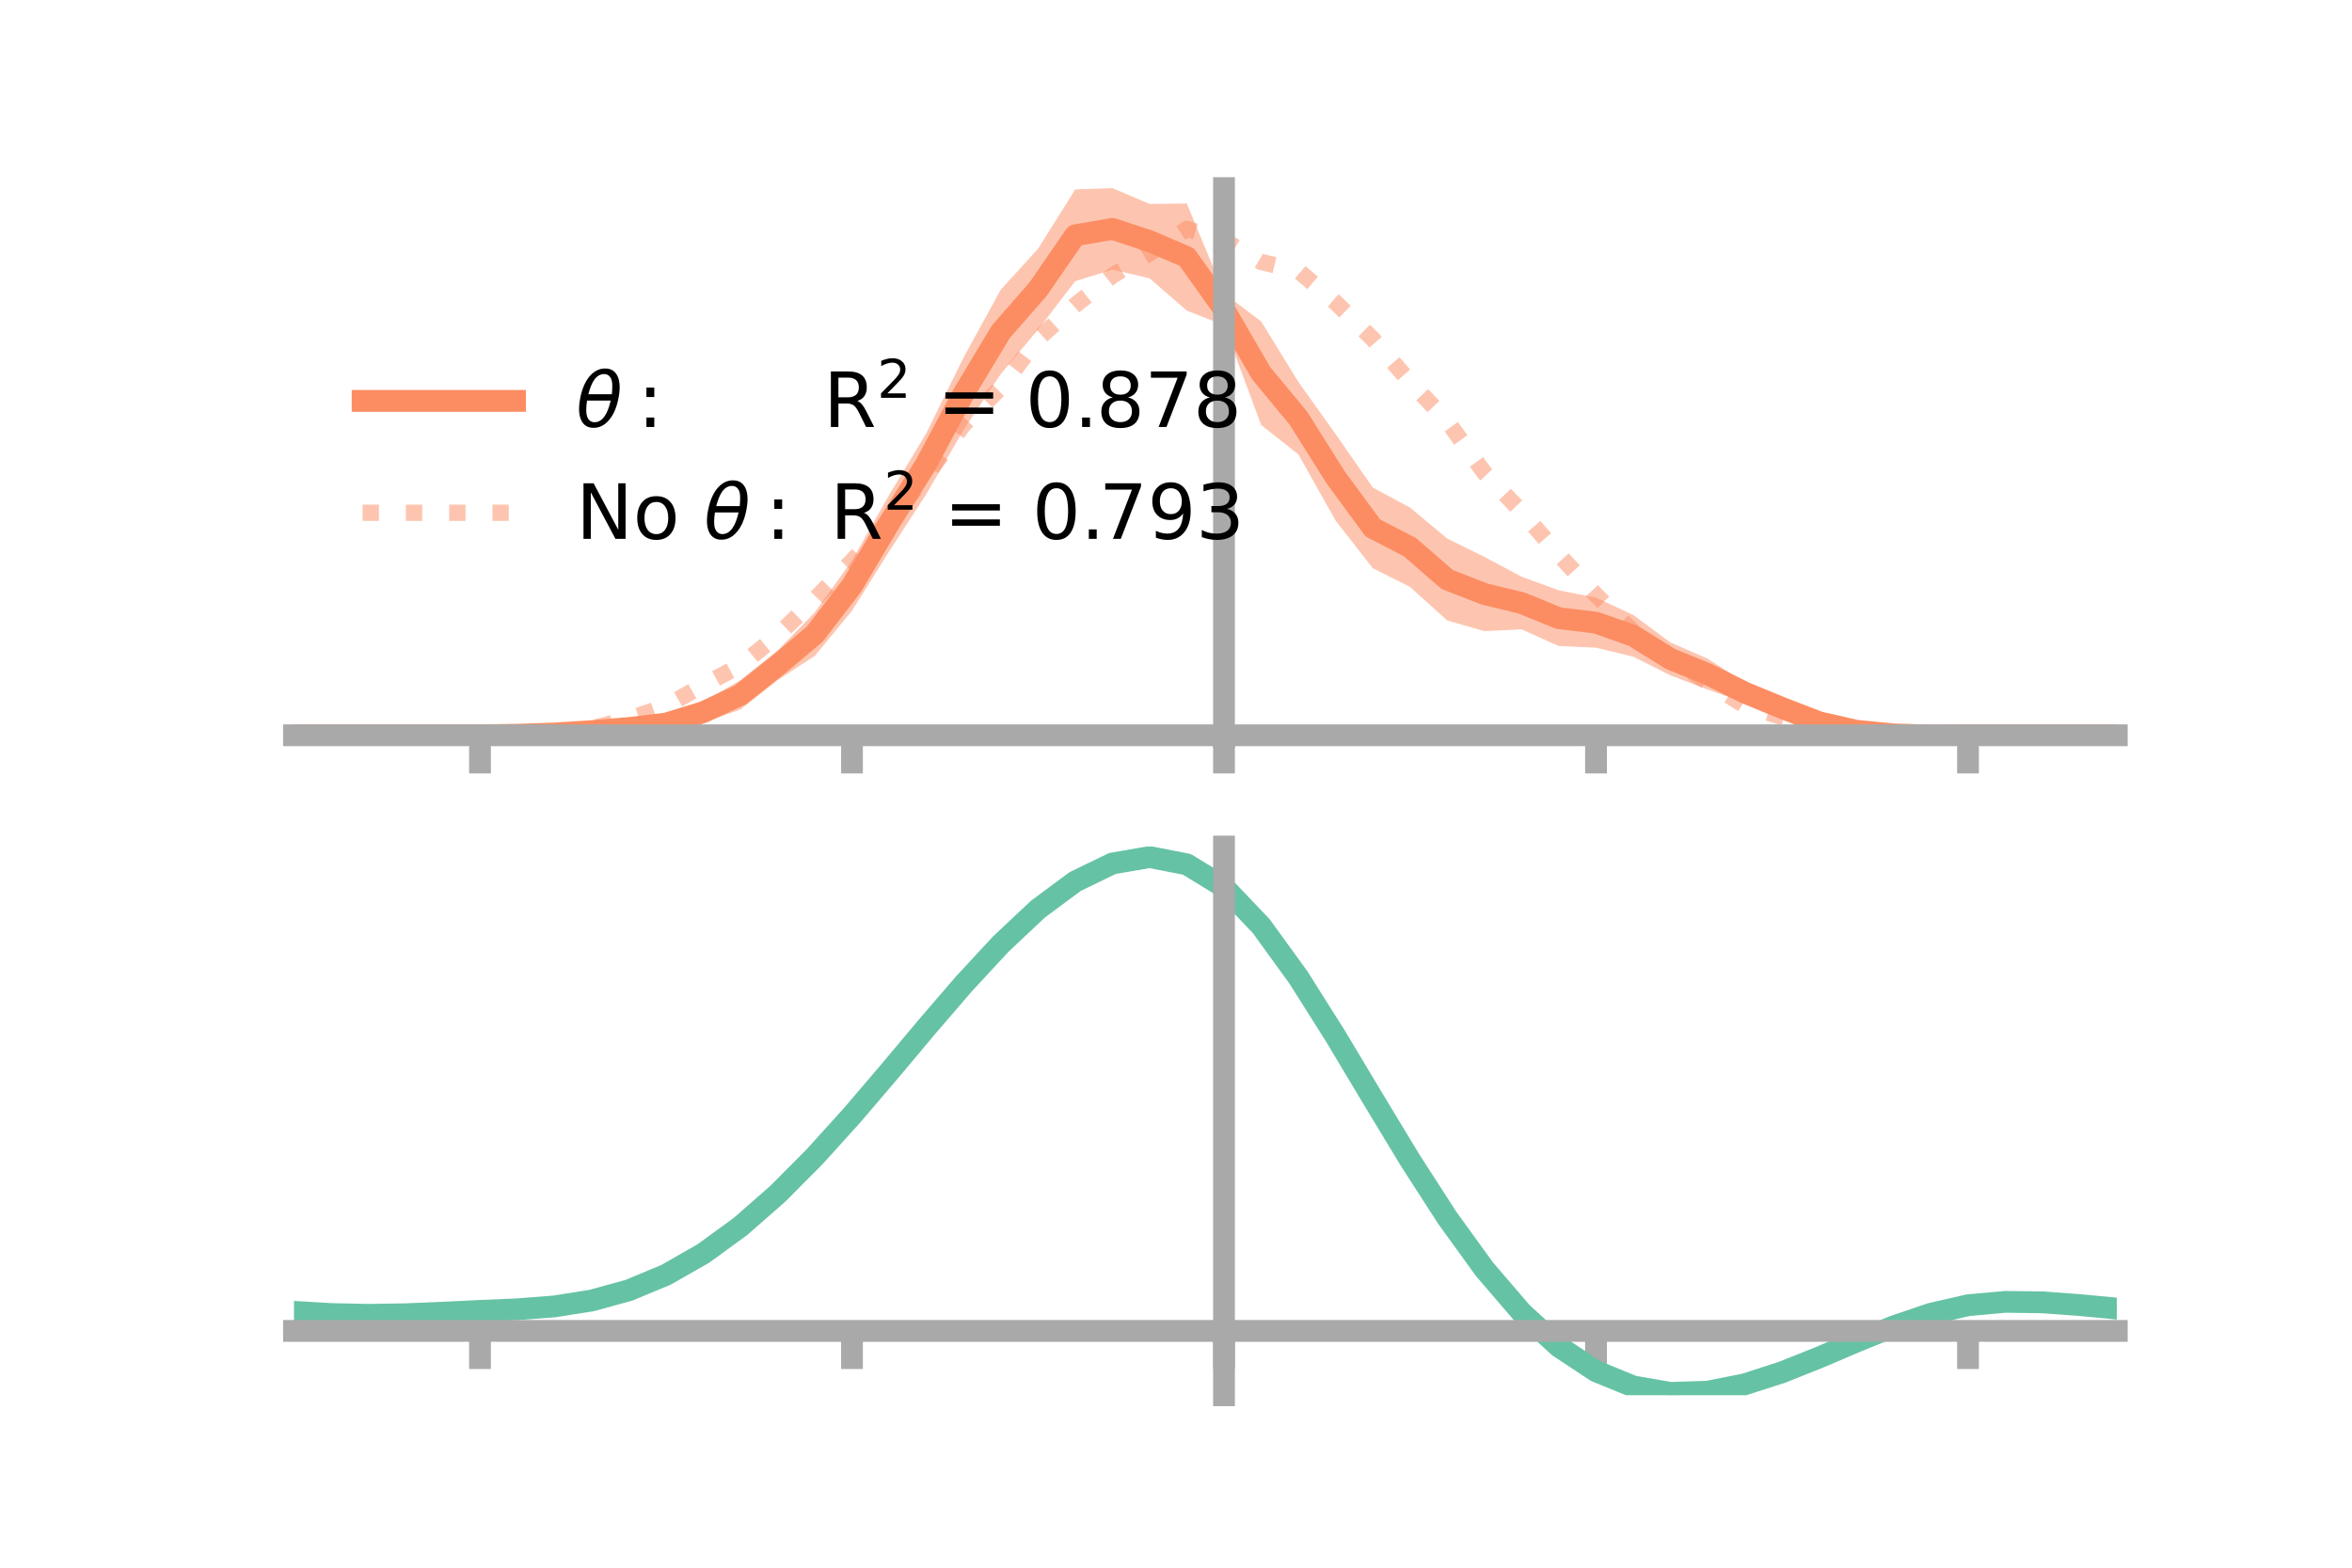 <?xml version="1.0" encoding="utf-8" standalone="no"?>
<!DOCTYPE svg PUBLIC "-//W3C//DTD SVG 1.1//EN"
  "http://www.w3.org/Graphics/SVG/1.1/DTD/svg11.dtd">
<!-- Created with matplotlib (https://matplotlib.org/) -->
<svg height="144pt" version="1.1" viewBox="0 0 216 144" width="216pt" xmlns="http://www.w3.org/2000/svg" xmlns:xlink="http://www.w3.org/1999/xlink">
 <defs>
  <style type="text/css">*{stroke-linecap:butt;stroke-linejoin:round;}</style>
 </defs>
 <g id="figure_1">
  <g id="patch_1">
   <path d="M 0 144 
L 216 144 
L 216 0 
L 0 0 
z
" style="fill:none;"/>
  </g>
  <g id="axes_1">
   <g id="patch_2">
    <path d="M 27 67.68 
L 194.4 67.68 
L 194.4 17.28 
L 27 17.28 
z
" style="fill:none;"/>
   </g>
   <g id="PolyCollection_1">
    <path clip-path="url(#p0d82271f47)" d="M 27 67.541 
L 27 67.541 
L 30.416 67.541 
L 33.833 67.541 
L 37.249 67.541 
L 40.665 67.541 
L 44.082 67.539 
L 47.498 67.399 
L 50.914 67.159 
L 54.331 66.747 
L 57.747 66.225 
L 61.163 65.638 
L 64.58 64.464 
L 67.996 62.479 
L 71.412 59.754 
L 74.829 56.248 
L 78.245 51.493 
L 81.661 45.449 
L 85.078 39.767 
L 88.494 32.832 
L 91.91 26.606 
L 95.327 22.858 
L 98.743 17.402 
L 102.159 17.28 
L 105.576 18.734 
L 108.992 18.692 
L 112.408 26.946 
L 115.824 29.526 
L 119.241 35.085 
L 122.657 39.871 
L 126.073 44.785 
L 129.49 46.62 
L 132.906 49.467 
L 136.322 51.152 
L 139.739 52.974 
L 143.155 54.221 
L 146.571 54.897 
L 149.988 56.488 
L 153.404 59.015 
L 156.82 60.498 
L 160.237 62.693 
L 163.653 64.129 
L 167.069 65.665 
L 170.486 66.691 
L 173.902 67.229 
L 177.318 67.479 
L 180.735 67.54 
L 184.151 67.541 
L 187.567 67.541 
L 190.984 67.541 
L 194.4 67.541 
L 194.4 67.541 
L 194.4 67.541 
L 190.984 67.541 
L 187.567 67.541 
L 184.151 67.541 
L 180.735 67.543 
L 177.318 67.651 
L 173.902 67.68 
L 170.486 67.558 
L 167.069 67.026 
L 163.653 65.927 
L 160.237 64.547 
L 156.82 63.336 
L 153.404 62.039 
L 149.988 60.317 
L 146.571 59.496 
L 143.155 59.343 
L 139.739 57.811 
L 136.322 57.974 
L 132.906 56.992 
L 129.49 53.911 
L 126.073 52.198 
L 122.657 47.822 
L 119.241 41.742 
L 115.824 39.043 
L 112.408 29.871 
L 108.992 28.533 
L 105.576 25.565 
L 102.159 24.768 
L 98.743 25.825 
L 95.327 30.283 
L 91.91 34.349 
L 88.494 39.484 
L 85.078 45.373 
L 81.661 50.643 
L 78.245 56.099 
L 74.829 60.249 
L 71.412 62.479 
L 67.996 65.175 
L 64.58 66.374 
L 61.163 67.296 
L 57.747 67.519 
L 54.331 67.566 
L 50.914 67.597 
L 47.498 67.575 
L 44.082 67.543 
L 40.665 67.541 
L 37.249 67.541 
L 33.833 67.541 
L 30.416 67.541 
L 27 67.541 
z
" style="fill:#fc8d62;fill-opacity:0.5;"/>
   </g>
   <g id="matplotlib.axis_1">
    <g id="xtick_1">
     <g id="line2d_1">
      <defs>
       <path d="M 0 0 
L 0 3.5 
" id="m31ae561d16" style="stroke:#a9a9a9;stroke-width:2;"/>
      </defs>
      <g>
       <use style="fill:#a9a9a9;stroke:#a9a9a9;stroke-width:2;" x="44.082" xlink:href="#m31ae561d16" y="67.541"/>
      </g>
     </g>
    </g>
    <g id="xtick_2">
     <g id="line2d_2">
      <g>
       <use style="fill:#a9a9a9;stroke:#a9a9a9;stroke-width:2;" x="78.245" xlink:href="#m31ae561d16" y="67.541"/>
      </g>
     </g>
    </g>
    <g id="xtick_3">
     <g id="line2d_3">
      <g>
       <use style="fill:#a9a9a9;stroke:#a9a9a9;stroke-width:2;" x="112.408" xlink:href="#m31ae561d16" y="67.541"/>
      </g>
     </g>
    </g>
    <g id="xtick_4">
     <g id="line2d_4">
      <g>
       <use style="fill:#a9a9a9;stroke:#a9a9a9;stroke-width:2;" x="146.571" xlink:href="#m31ae561d16" y="67.541"/>
      </g>
     </g>
    </g>
    <g id="xtick_5">
     <g id="line2d_5">
      <g>
       <use style="fill:#a9a9a9;stroke:#a9a9a9;stroke-width:2;" x="180.735" xlink:href="#m31ae561d16" y="67.541"/>
      </g>
     </g>
    </g>
   </g>
   <g id="matplotlib.axis_2"/>
   <g id="line2d_6">
    <path clip-path="url(#p0d82271f47)" d="M 27 67.541 
L 30.416 67.541 
L 33.833 67.541 
L 37.249 67.541 
L 40.665 67.541 
L 44.082 67.541 
L 47.498 67.487 
L 50.914 67.378 
L 54.331 67.157 
L 57.747 66.872 
L 61.163 66.467 
L 64.58 65.419 
L 67.996 63.827 
L 71.412 61.117 
L 74.829 58.248 
L 78.245 53.796 
L 81.661 48.046 
L 85.078 42.57 
L 88.494 36.158 
L 91.91 30.477 
L 95.327 26.571 
L 98.743 21.613 
L 102.159 21.024 
L 105.576 22.15 
L 108.992 23.613 
L 112.408 28.409 
L 115.824 34.284 
L 119.241 38.413 
L 122.657 43.846 
L 126.073 48.492 
L 129.49 50.265 
L 132.906 53.229 
L 136.322 54.563 
L 139.739 55.392 
L 143.155 56.782 
L 146.571 57.197 
L 149.988 58.402 
L 153.404 60.527 
L 156.82 61.917 
L 160.237 63.62 
L 163.653 65.028 
L 167.069 66.346 
L 170.486 67.124 
L 173.902 67.454 
L 177.318 67.565 
L 180.735 67.542 
L 184.151 67.541 
L 187.567 67.541 
L 190.984 67.541 
L 194.4 67.541 
" style="fill:none;stroke:#fc8d62;stroke-linecap:square;stroke-width:2;"/>
   </g>
   <g id="line2d_7">
    <path clip-path="url(#p0d82271f47)" d="M 27 67.541 
L 30.416 67.541 
L 33.833 67.541 
L 37.249 67.541 
L 40.665 67.541 
L 44.082 67.541 
L 47.498 67.509 
L 50.914 67.285 
L 54.331 66.92 
L 57.747 66.04 
L 61.163 64.861 
L 64.58 62.935 
L 67.996 61.121 
L 71.412 58.35 
L 74.829 55.042 
L 78.245 51.537 
L 81.661 47.797 
L 85.078 43.683 
L 88.494 39.004 
L 91.91 35.61 
L 95.327 31.126 
L 98.743 28.03 
L 102.159 25.321 
L 105.576 23.27 
L 108.992 21.024 
L 112.408 22.062 
L 115.824 24.062 
L 119.241 24.871 
L 122.657 27.784 
L 126.073 31.136 
L 129.49 35.071 
L 132.906 38.672 
L 136.322 43.429 
L 139.739 47.004 
L 143.155 50.943 
L 146.571 54.654 
L 149.988 58.027 
L 153.404 60.465 
L 156.82 62.655 
L 160.237 64.815 
L 163.653 65.859 
L 167.069 66.767 
L 170.486 67.187 
L 173.902 67.505 
L 177.318 67.536 
L 180.735 67.541 
L 184.151 67.541 
L 187.567 67.541 
L 190.984 67.541 
L 194.4 67.541 
" style="fill:none;stroke:#fc8d62;stroke-dasharray:1.5,2.475;stroke-dashoffset:0;stroke-opacity:0.5;stroke-width:1.5;"/>
   </g>
   <g id="patch_3">
    <path d="M 112.408 67.68 
L 112.408 17.28 
" style="fill:none;stroke:#a9a9a9;stroke-linecap:square;stroke-linejoin:miter;stroke-width:2;"/>
   </g>
   <g id="patch_4">
    <path d="M 194.4 67.68 
L 194.4 17.28 
" style="fill:none;"/>
   </g>
   <g id="patch_5">
    <path d="M 27 67.541 
L 194.4 67.541 
" style="fill:none;stroke:#a9a9a9;stroke-linecap:square;stroke-linejoin:miter;stroke-width:2;"/>
   </g>
   <g id="patch_6">
    <path d="M 27 17.28 
L 194.4 17.28 
" style="fill:none;"/>
   </g>
   <g id="legend_1">
    <g id="line2d_8">
     <path d="M 33.3 36.824 
L 47.3 36.824 
" style="fill:none;stroke:#fc8d62;stroke-linecap:square;stroke-width:2;"/>
    </g>
    <g id="line2d_9"/>
    <g id="text_1">
     <!-- $\theta:$      R$^{2}$ = 0.878 -->
     <g transform="translate(52.9 39.274)scale(0.07 -0.07)">
      <defs>
       <path d="M 45.516 34.672 
L 14.453 34.672 
Q 12.359 20.062 14.5 13.875 
Q 17.188 6.25 24.469 6.25 
Q 31.781 6.25 37.359 13.922 
Q 42.234 20.656 45.516 34.672 
z
M 47.016 42.969 
Q 48.344 56.844 46.625 61.719 
Q 43.953 69.438 36.766 69.438 
Q 29.297 69.438 23.828 61.812 
Q 19.531 55.672 16.156 42.969 
z
M 38.188 76.766 
Q 49.906 76.766 54.594 66.406 
Q 59.281 56.109 55.719 37.844 
Q 52.203 19.625 43.453 9.281 
Q 34.766 -1.125 23.047 -1.125 
Q 11.281 -1.125 6.641 9.281 
Q 2 19.625 5.516 37.844 
Q 9.078 56.109 17.719 66.406 
Q 26.422 76.766 38.188 76.766 
z
" id="DejaVuSans-Oblique-952"/>
       <path d="M 11.719 12.406 
L 22.016 12.406 
L 22.016 0 
L 11.719 0 
z
M 11.719 51.703 
L 22.016 51.703 
L 22.016 39.312 
L 11.719 39.312 
z
" id="DejaVuSans-58"/>
       <path id="DejaVuSans-32"/>
       <path d="M 44.391 34.188 
Q 47.562 33.109 50.562 29.594 
Q 53.562 26.078 56.594 19.922 
L 66.609 0 
L 56 0 
L 46.688 18.703 
Q 43.062 26.031 39.672 28.422 
Q 36.281 30.812 30.422 30.812 
L 19.672 30.812 
L 19.672 0 
L 9.812 0 
L 9.812 72.906 
L 32.078 72.906 
Q 44.578 72.906 50.734 67.672 
Q 56.891 62.453 56.891 51.906 
Q 56.891 45.016 53.688 40.469 
Q 50.484 35.938 44.391 34.188 
z
M 19.672 64.797 
L 19.672 38.922 
L 32.078 38.922 
Q 39.203 38.922 42.844 42.219 
Q 46.484 45.516 46.484 51.906 
Q 46.484 58.297 42.844 61.547 
Q 39.203 64.797 32.078 64.797 
z
" id="DejaVuSans-82"/>
       <path d="M 19.188 8.297 
L 53.609 8.297 
L 53.609 0 
L 7.328 0 
L 7.328 8.297 
Q 12.938 14.109 22.625 23.891 
Q 32.328 33.688 34.812 36.531 
Q 39.547 41.844 41.422 45.531 
Q 43.312 49.219 43.312 52.781 
Q 43.312 58.594 39.234 62.25 
Q 35.156 65.922 28.609 65.922 
Q 23.969 65.922 18.812 64.312 
Q 13.672 62.703 7.812 59.422 
L 7.812 69.391 
Q 13.766 71.781 18.938 73 
Q 24.125 74.219 28.422 74.219 
Q 39.75 74.219 46.484 68.547 
Q 53.219 62.891 53.219 53.422 
Q 53.219 48.922 51.531 44.891 
Q 49.859 40.875 45.406 35.406 
Q 44.188 33.984 37.641 27.219 
Q 31.109 20.453 19.188 8.297 
z
" id="DejaVuSans-50"/>
       <path d="M 10.594 45.406 
L 73.188 45.406 
L 73.188 37.203 
L 10.594 37.203 
z
M 10.594 25.484 
L 73.188 25.484 
L 73.188 17.188 
L 10.594 17.188 
z
" id="DejaVuSans-61"/>
       <path d="M 31.781 66.406 
Q 24.172 66.406 20.328 58.906 
Q 16.5 51.422 16.5 36.375 
Q 16.5 21.391 20.328 13.891 
Q 24.172 6.391 31.781 6.391 
Q 39.453 6.391 43.281 13.891 
Q 47.125 21.391 47.125 36.375 
Q 47.125 51.422 43.281 58.906 
Q 39.453 66.406 31.781 66.406 
z
M 31.781 74.219 
Q 44.047 74.219 50.516 64.516 
Q 56.984 54.828 56.984 36.375 
Q 56.984 17.969 50.516 8.266 
Q 44.047 -1.422 31.781 -1.422 
Q 19.531 -1.422 13.062 8.266 
Q 6.594 17.969 6.594 36.375 
Q 6.594 54.828 13.062 64.516 
Q 19.531 74.219 31.781 74.219 
z
" id="DejaVuSans-48"/>
       <path d="M 10.688 12.406 
L 21 12.406 
L 21 0 
L 10.688 0 
z
" id="DejaVuSans-46"/>
       <path d="M 31.781 34.625 
Q 24.75 34.625 20.719 30.859 
Q 16.703 27.094 16.703 20.516 
Q 16.703 13.922 20.719 10.156 
Q 24.75 6.391 31.781 6.391 
Q 38.812 6.391 42.859 10.172 
Q 46.922 13.969 46.922 20.516 
Q 46.922 27.094 42.891 30.859 
Q 38.875 34.625 31.781 34.625 
z
M 21.922 38.812 
Q 15.578 40.375 12.031 44.719 
Q 8.5 49.078 8.5 55.328 
Q 8.5 64.062 14.719 69.141 
Q 20.953 74.219 31.781 74.219 
Q 42.672 74.219 48.875 69.141 
Q 55.078 64.062 55.078 55.328 
Q 55.078 49.078 51.531 44.719 
Q 48 40.375 41.703 38.812 
Q 48.828 37.156 52.797 32.312 
Q 56.781 27.484 56.781 20.516 
Q 56.781 9.906 50.312 4.234 
Q 43.844 -1.422 31.781 -1.422 
Q 19.734 -1.422 13.25 4.234 
Q 6.781 9.906 6.781 20.516 
Q 6.781 27.484 10.781 32.312 
Q 14.797 37.156 21.922 38.812 
z
M 18.312 54.391 
Q 18.312 48.734 21.844 45.562 
Q 25.391 42.391 31.781 42.391 
Q 38.141 42.391 41.719 45.562 
Q 45.312 48.734 45.312 54.391 
Q 45.312 60.062 41.719 63.234 
Q 38.141 66.406 31.781 66.406 
Q 25.391 66.406 21.844 63.234 
Q 18.312 60.062 18.312 54.391 
z
" id="DejaVuSans-56"/>
       <path d="M 8.203 72.906 
L 55.078 72.906 
L 55.078 68.703 
L 28.609 0 
L 18.312 0 
L 43.219 64.594 
L 8.203 64.594 
z
" id="DejaVuSans-55"/>
      </defs>
      <use transform="translate(0 0.766)" xlink:href="#DejaVuSans-Oblique-952"/>
      <use transform="translate(80.664 0.766)" xlink:href="#DejaVuSans-58"/>
      <use transform="translate(133.838 0.766)" xlink:href="#DejaVuSans-32"/>
      <use transform="translate(165.625 0.766)" xlink:href="#DejaVuSans-32"/>
      <use transform="translate(197.412 0.766)" xlink:href="#DejaVuSans-32"/>
      <use transform="translate(229.199 0.766)" xlink:href="#DejaVuSans-32"/>
      <use transform="translate(260.986 0.766)" xlink:href="#DejaVuSans-32"/>
      <use transform="translate(292.773 0.766)" xlink:href="#DejaVuSans-32"/>
      <use transform="translate(324.561 0.766)" xlink:href="#DejaVuSans-82"/>
      <use transform="translate(395 39.047)scale(0.7)" xlink:href="#DejaVuSans-50"/>
      <use transform="translate(442.271 0.766)" xlink:href="#DejaVuSans-32"/>
      <use transform="translate(474.058 0.766)" xlink:href="#DejaVuSans-61"/>
      <use transform="translate(557.847 0.766)" xlink:href="#DejaVuSans-32"/>
      <use transform="translate(589.634 0.766)" xlink:href="#DejaVuSans-48"/>
      <use transform="translate(653.257 0.766)" xlink:href="#DejaVuSans-46"/>
      <use transform="translate(682.419 0.766)" xlink:href="#DejaVuSans-56"/>
      <use transform="translate(746.042 0.766)" xlink:href="#DejaVuSans-55"/>
      <use transform="translate(809.665 0.766)" xlink:href="#DejaVuSans-56"/>
     </g>
    </g>
    <g id="line2d_10">
     <path d="M 33.3 47.099 
L 47.3 47.099 
" style="fill:none;stroke:#fc8d62;stroke-dasharray:1.5,2.475;stroke-dashoffset:0;stroke-opacity:0.5;stroke-width:1.5;"/>
    </g>
    <g id="line2d_11"/>
    <g id="text_2">
     <!-- No $\theta:$ R$^{2}$ = 0.793 -->
     <g transform="translate(52.9 49.549)scale(0.07 -0.07)">
      <defs>
       <path d="M 9.812 72.906 
L 23.094 72.906 
L 55.422 11.922 
L 55.422 72.906 
L 64.984 72.906 
L 64.984 0 
L 51.703 0 
L 19.391 60.984 
L 19.391 0 
L 9.812 0 
z
" id="DejaVuSans-78"/>
       <path d="M 30.609 48.391 
Q 23.391 48.391 19.188 42.75 
Q 14.984 37.109 14.984 27.297 
Q 14.984 17.484 19.156 11.844 
Q 23.344 6.203 30.609 6.203 
Q 37.797 6.203 41.984 11.859 
Q 46.188 17.531 46.188 27.297 
Q 46.188 37.016 41.984 42.703 
Q 37.797 48.391 30.609 48.391 
z
M 30.609 56 
Q 42.328 56 49.016 48.375 
Q 55.719 40.766 55.719 27.297 
Q 55.719 13.875 49.016 6.219 
Q 42.328 -1.422 30.609 -1.422 
Q 18.844 -1.422 12.172 6.219 
Q 5.516 13.875 5.516 27.297 
Q 5.516 40.766 12.172 48.375 
Q 18.844 56 30.609 56 
z
" id="DejaVuSans-111"/>
       <path d="M 10.984 1.516 
L 10.984 10.5 
Q 14.703 8.734 18.5 7.812 
Q 22.312 6.891 25.984 6.891 
Q 35.75 6.891 40.891 13.453 
Q 46.047 20.016 46.781 33.406 
Q 43.953 29.203 39.594 26.953 
Q 35.25 24.703 29.984 24.703 
Q 19.047 24.703 12.672 31.312 
Q 6.297 37.938 6.297 49.422 
Q 6.297 60.641 12.938 67.422 
Q 19.578 74.219 30.609 74.219 
Q 43.266 74.219 49.922 64.516 
Q 56.594 54.828 56.594 36.375 
Q 56.594 19.141 48.406 8.859 
Q 40.234 -1.422 26.422 -1.422 
Q 22.703 -1.422 18.891 -0.688 
Q 15.094 0.047 10.984 1.516 
z
M 30.609 32.422 
Q 37.25 32.422 41.125 36.953 
Q 45.016 41.5 45.016 49.422 
Q 45.016 57.281 41.125 61.844 
Q 37.25 66.406 30.609 66.406 
Q 23.969 66.406 20.094 61.844 
Q 16.219 57.281 16.219 49.422 
Q 16.219 41.5 20.094 36.953 
Q 23.969 32.422 30.609 32.422 
z
" id="DejaVuSans-57"/>
       <path d="M 40.578 39.312 
Q 47.656 37.797 51.625 33 
Q 55.609 28.219 55.609 21.188 
Q 55.609 10.406 48.188 4.484 
Q 40.766 -1.422 27.094 -1.422 
Q 22.516 -1.422 17.656 -0.516 
Q 12.797 0.391 7.625 2.203 
L 7.625 11.719 
Q 11.719 9.328 16.594 8.109 
Q 21.484 6.891 26.812 6.891 
Q 36.078 6.891 40.938 10.547 
Q 45.797 14.203 45.797 21.188 
Q 45.797 27.641 41.281 31.266 
Q 36.766 34.906 28.719 34.906 
L 20.219 34.906 
L 20.219 43.016 
L 29.109 43.016 
Q 36.375 43.016 40.234 45.922 
Q 44.094 48.828 44.094 54.297 
Q 44.094 59.906 40.109 62.906 
Q 36.141 65.922 28.719 65.922 
Q 24.656 65.922 20.016 65.031 
Q 15.375 64.156 9.812 62.312 
L 9.812 71.094 
Q 15.438 72.656 20.344 73.438 
Q 25.25 74.219 29.594 74.219 
Q 40.828 74.219 47.359 69.109 
Q 53.906 64.016 53.906 55.328 
Q 53.906 49.266 50.438 45.094 
Q 46.969 40.922 40.578 39.312 
z
" id="DejaVuSans-51"/>
      </defs>
      <use transform="translate(0 0.766)" xlink:href="#DejaVuSans-78"/>
      <use transform="translate(74.805 0.766)" xlink:href="#DejaVuSans-111"/>
      <use transform="translate(135.986 0.766)" xlink:href="#DejaVuSans-32"/>
      <use transform="translate(167.773 0.766)" xlink:href="#DejaVuSans-Oblique-952"/>
      <use transform="translate(248.438 0.766)" xlink:href="#DejaVuSans-58"/>
      <use transform="translate(301.611 0.766)" xlink:href="#DejaVuSans-32"/>
      <use transform="translate(333.398 0.766)" xlink:href="#DejaVuSans-82"/>
      <use transform="translate(403.838 39.047)scale(0.7)" xlink:href="#DejaVuSans-50"/>
      <use transform="translate(451.108 0.766)" xlink:href="#DejaVuSans-32"/>
      <use transform="translate(482.896 0.766)" xlink:href="#DejaVuSans-61"/>
      <use transform="translate(566.685 0.766)" xlink:href="#DejaVuSans-32"/>
      <use transform="translate(598.472 0.766)" xlink:href="#DejaVuSans-48"/>
      <use transform="translate(662.095 0.766)" xlink:href="#DejaVuSans-46"/>
      <use transform="translate(686.132 0.766)" xlink:href="#DejaVuSans-55"/>
      <use transform="translate(749.755 0.766)" xlink:href="#DejaVuSans-57"/>
      <use transform="translate(813.378 0.766)" xlink:href="#DejaVuSans-51"/>
     </g>
    </g>
   </g>
  </g>
  <g id="axes_2">
   <g id="patch_7">
    <path d="M 27 128.16 
L 194.4 128.16 
L 194.4 77.76 
L 27 77.76 
z
" style="fill:none;"/>
   </g>
   <g id="PolyCollection_2">
    <path clip-path="url(#pda7d7186e1)" d="M 27 120.539 
L 27 120.458 
L 30.416 120.668 
L 33.833 120.741 
L 37.249 120.681 
L 40.665 120.529 
L 44.082 120.356 
L 47.498 120.204 
L 50.914 119.934 
L 54.331 119.386 
L 57.747 118.436 
L 61.163 116.992 
L 64.58 115.004 
L 67.996 112.461 
L 71.412 109.397 
L 74.829 105.878 
L 78.245 102.005 
L 81.661 97.908 
L 85.078 93.74 
L 88.494 89.677 
L 91.91 85.907 
L 95.327 82.629 
L 98.743 80.046 
L 102.159 78.358 
L 105.576 77.76 
L 108.992 78.438 
L 112.408 80.558 
L 115.824 84.197 
L 119.241 88.981 
L 122.657 94.474 
L 126.073 100.271 
L 129.49 106.013 
L 132.906 111.404 
L 136.322 116.207 
L 139.739 120.254 
L 143.155 123.44 
L 146.571 125.725 
L 149.988 127.131 
L 153.404 127.728 
L 156.82 127.624 
L 160.237 126.955 
L 163.653 125.871 
L 167.069 124.531 
L 170.486 123.1 
L 173.902 121.734 
L 177.318 120.588 
L 180.735 119.811 
L 184.151 119.501 
L 187.567 119.552 
L 190.984 119.811 
L 194.4 120.148 
L 194.4 120.255 
L 194.4 120.255 
L 190.984 119.942 
L 187.567 119.7 
L 184.151 119.66 
L 180.735 119.976 
L 177.318 120.766 
L 173.902 121.945 
L 170.486 123.36 
L 167.069 124.845 
L 163.653 126.233 
L 160.237 127.354 
L 156.82 128.046 
L 153.404 128.16 
L 149.988 127.571 
L 146.571 126.186 
L 143.155 123.953 
L 139.739 120.86 
L 136.322 116.946 
L 132.906 112.304 
L 129.49 107.091 
L 126.073 101.531 
L 122.657 95.912 
L 119.241 90.581 
L 115.824 85.935 
L 112.408 82.401 
L 108.992 80.347 
L 105.576 79.693 
L 102.159 80.271 
L 98.743 81.898 
L 95.327 84.382 
L 91.91 87.526 
L 88.494 91.135 
L 85.078 95.019 
L 81.661 98.996 
L 78.245 102.902 
L 74.829 106.591 
L 71.412 109.942 
L 67.996 112.864 
L 64.58 115.294 
L 61.163 117.206 
L 57.747 118.605 
L 54.331 119.533 
L 50.914 120.068 
L 47.498 120.327 
L 44.082 120.468 
L 40.665 120.624 
L 37.249 120.757 
L 33.833 120.803 
L 30.416 120.731 
L 27 120.539 
z
" style="fill:#66c2a5;fill-opacity:0.5;"/>
   </g>
   <g id="matplotlib.axis_3">
    <g id="xtick_6">
     <g id="line2d_12">
      <g>
       <use style="fill:#a9a9a9;stroke:#a9a9a9;stroke-width:2;" x="44.082" xlink:href="#m31ae561d16" y="122.25"/>
      </g>
     </g>
    </g>
    <g id="xtick_7">
     <g id="line2d_13">
      <g>
       <use style="fill:#a9a9a9;stroke:#a9a9a9;stroke-width:2;" x="78.245" xlink:href="#m31ae561d16" y="122.25"/>
      </g>
     </g>
    </g>
    <g id="xtick_8">
     <g id="line2d_14">
      <g>
       <use style="fill:#a9a9a9;stroke:#a9a9a9;stroke-width:2;" x="112.408" xlink:href="#m31ae561d16" y="122.25"/>
      </g>
     </g>
    </g>
    <g id="xtick_9">
     <g id="line2d_15">
      <g>
       <use style="fill:#a9a9a9;stroke:#a9a9a9;stroke-width:2;" x="146.571" xlink:href="#m31ae561d16" y="122.25"/>
      </g>
     </g>
    </g>
    <g id="xtick_10">
     <g id="line2d_16">
      <g>
       <use style="fill:#a9a9a9;stroke:#a9a9a9;stroke-width:2;" x="180.735" xlink:href="#m31ae561d16" y="122.25"/>
      </g>
     </g>
    </g>
   </g>
   <g id="matplotlib.axis_4"/>
   <g id="line2d_17">
    <path clip-path="url(#pda7d7186e1)" d="M 27 120.498 
L 30.416 120.7 
L 33.833 120.772 
L 37.249 120.719 
L 40.665 120.577 
L 44.082 120.412 
L 47.498 120.266 
L 50.914 120.001 
L 54.331 119.46 
L 57.747 118.521 
L 61.163 117.099 
L 64.58 115.149 
L 67.996 112.663 
L 71.412 109.67 
L 74.829 106.234 
L 78.245 102.453 
L 81.661 98.452 
L 85.078 94.379 
L 88.494 90.406 
L 91.91 86.716 
L 95.327 83.505 
L 98.743 80.972 
L 102.159 79.315 
L 105.576 78.726 
L 108.992 79.392 
L 112.408 81.479 
L 115.824 85.066 
L 119.241 89.781 
L 122.657 95.193 
L 126.073 100.901 
L 129.49 106.552 
L 132.906 111.854 
L 136.322 116.576 
L 139.739 120.557 
L 143.155 123.696 
L 146.571 125.956 
L 149.988 127.351 
L 153.404 127.944 
L 156.82 127.835 
L 160.237 127.155 
L 163.653 126.052 
L 167.069 124.688 
L 170.486 123.23 
L 173.902 121.84 
L 177.318 120.677 
L 180.735 119.894 
L 184.151 119.581 
L 187.567 119.626 
L 190.984 119.876 
L 194.4 120.201 
" style="fill:none;stroke:#66c2a5;stroke-linecap:square;stroke-width:2;"/>
   </g>
   <g id="patch_8">
    <path d="M 112.408 128.16 
L 112.408 77.76 
" style="fill:none;stroke:#a9a9a9;stroke-linecap:square;stroke-linejoin:miter;stroke-width:2;"/>
   </g>
   <g id="patch_9">
    <path d="M 194.4 128.16 
L 194.4 77.76 
" style="fill:none;"/>
   </g>
   <g id="patch_10">
    <path d="M 27 122.25 
L 194.4 122.25 
" style="fill:none;stroke:#a9a9a9;stroke-linecap:square;stroke-linejoin:miter;stroke-width:2;"/>
   </g>
   <g id="patch_11">
    <path d="M 27 77.76 
L 194.4 77.76 
" style="fill:none;"/>
   </g>
  </g>
 </g>
 <defs>
  <clipPath id="p0d82271f47">
   <rect height="50.4" width="167.4" x="27" y="17.28"/>
  </clipPath>
  <clipPath id="pda7d7186e1">
   <rect height="50.4" width="167.4" x="27" y="77.76"/>
  </clipPath>
 </defs>
</svg>
